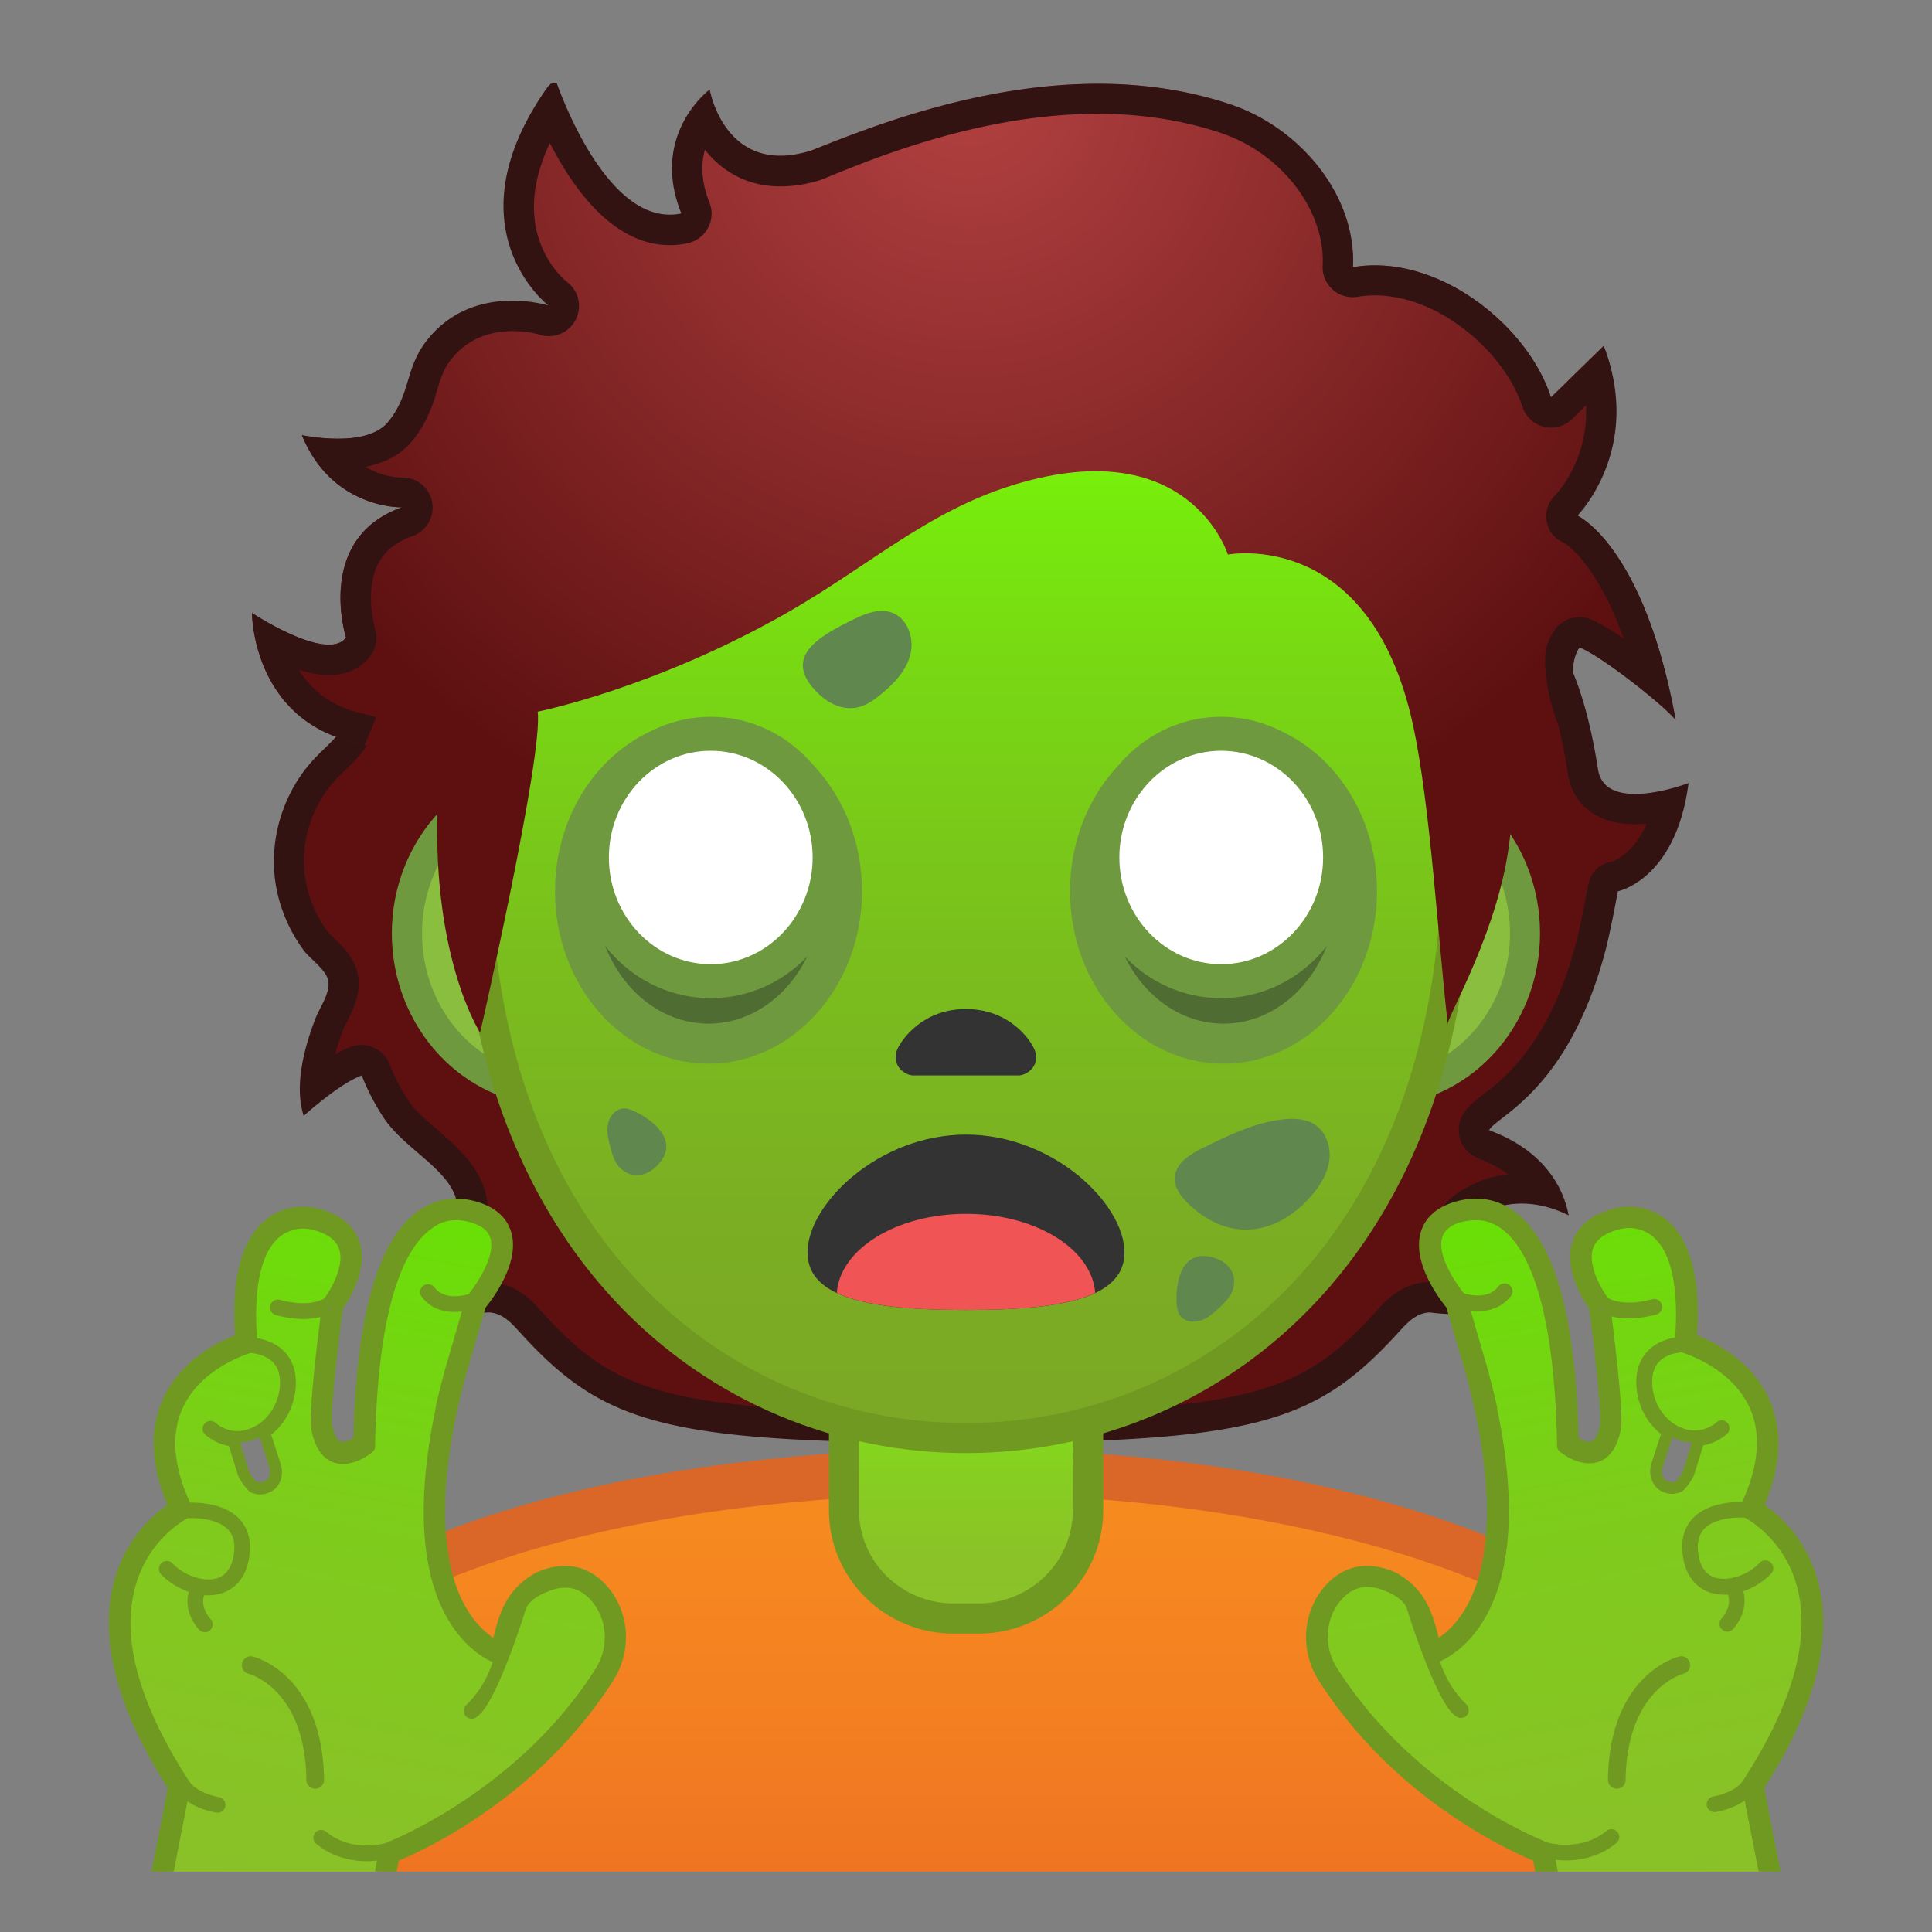 <svg viewBox="0 0 128 128" xmlns="http://www.w3.org/2000/svg" xmlns:xlink="http://www.w3.org/1999/xlink" width="512px" height="512px"><rect x="0" y="0" width="128" height="128" fill="#808080" stroke="none"/><defs><path id="a" d="M4 4h120v120H4z"/></defs><clipPath id="b"><use xlink:href="#a"/></clipPath><g clip-path="url(#b)"><radialGradient id="c" cx="65.928" cy="31.1" r="36.188" gradientUnits="userSpaceOnUse"><stop stop-color="#B34141" offset="0"/><stop stop-color="#5E1011" offset=".995"/></radialGradient><path d="M63.54 94.6c-20.03 0-23.29-1.36-28.54-7.19-.64-.71-1.45-1.43-2.63-1.46h-.12c-.02 0-.14.01-.33.01-.74 0-2.38-.13-3.87-1.11.97-.55 2.16-1.44 2.79-2.76 1.46-3.06-.74-4.95-2.5-6.47-.8-.69-1.64-1.41-2.14-2.19-.88-1.37-1.29-2.51-1.29-2.52-.15-.41-.53-.67-.94-.67a.96.96 0 0 0-.33.06c-.87.31-1.93 1.04-2.77 1.69.03-1.17.35-2.59.98-4.19.07-.17.17-.36.27-.56.37-.72.83-1.62.59-2.58-.18-.73-.76-1.29-1.27-1.78-.2-.19-.4-.39-.51-.53-.98-1.33-1.59-2.87-1.74-4.48-.24-2.52.65-5.12 2.4-6.96.18-.19.38-.38.57-.57.52-.5 1.05-1.02 1.47-1.68.27-.43.37-.97.47-1.49.02-.13.06-.3.09-.44.09 0 .5.02.59.02.79-.01 1.53-.02 2.27-.02.99 0 1.97.01 2.96.02l1.24.01c1.79.01 3.59.03 5.39.05 2.98.03 5.95.07 8.93.07h35.98c3.7 0 7.37-.77 10.92-1.52 3.39-.71 6.89-1.45 10.33-1.48.89 1.66 1.63 4.2 2.09 7.23.11.75.68 2.49 3.45 2.49.78 0 1.58-.14 2.26-.3-1.02 4.13-3.49 4.74-3.61 4.77-.39.09-.7.4-.78.8 0 .03-.5 2.68-.8 3.84-1.84 6.99-5 9.43-6.51 10.61-.47.36-.8.62-1.02.94-.1.13-.17.28-.2.45-.06.37.03.87.8 1.17 2 .78 3.15 1.91 3.79 3.01-.49-.1-.98-.15-1.46-.15-2.55 0-4.05 1.43-4.11 1.49-.2.19-.31.46-.3.73.04 2.32 1.35 3.91 2.55 4.87-.87.18-1.71.23-2.37.23-.98 0-1.67-.11-1.67-.11-.05-.01-.11-.01-.16-.01h-.02c-1.18.03-1.99.75-2.63 1.46-5.27 5.84-8.53 7.2-28.56 7.2z" fill="url(#c)"/><path d="M102.17 44.9c.72 1.55 1.31 3.76 1.71 6.37.32 2.09 1.98 3.34 4.44 3.34.26 0 .52-.01.78-.04-.88 1.99-2.12 2.46-2.34 2.53-.84.12-1.4.75-1.55 1.59-.14.73-.54 2.83-.79 3.76-1.75 6.66-4.73 8.96-6.16 10.07-.5.39-.92.71-1.22 1.15-.19.25-.32.55-.37.88-.04.27-.18 1.64 1.43 2.27.7.27 1.31.6 1.82.98-2.37.27-3.77 1.56-3.94 1.72-.4.38-.62.92-.61 1.47.03 1.69.63 3.04 1.42 4.08h-.24c-.89 0-1.51-.1-1.51-.1-.11-.02-.22-.03-.33-.03h-.05c-1.77.04-2.88 1.27-3.35 1.79-5.01 5.56-8.17 6.85-27.79 6.85s-22.79-1.3-27.79-6.85c-.47-.52-1.58-1.75-3.35-1.79h-.04c-.06 0-.13 0-.19.01-.03 0-.12.01-.25.01-.4 0-1.1-.04-1.87-.28.66-.57 1.28-1.28 1.7-2.17 1.79-3.75-.95-6.1-2.75-7.66-.78-.67-1.53-1.31-1.95-1.97-.81-1.26-1.19-2.3-1.19-2.31a2.008 2.008 0 0 0-2.55-1.23c-.35.12-.72.3-1.09.51.14-.51.32-1.08.57-1.71.04-.11.14-.29.23-.47.4-.78 1-1.95.67-3.27-.25-1.01-.97-1.7-1.55-2.26-.13-.13-.34-.32-.4-.4a8.13 8.13 0 0 1-1.55-3.97c-.21-2.24.58-4.55 2.13-6.18.17-.18.36-.36.54-.54.53-.52 1.14-1.1 1.62-1.86.29-.46.43-.97.53-1.46.68-.01 1.36-.01 2.04-.01.99 0 1.97.01 2.96.02l1.24.01c1.8.01 3.6.03 5.4.05 2.92.03 5.94.07 8.92.07h35.98c3.81 0 7.53-.79 11.13-1.54 3.28-.67 6.39-1.33 9.51-1.43M102.95 42.89c-7.18 0-14.22 3-21.42 3H45.55c-4.77 0-9.54-.09-14.31-.12-1.4-.01-2.81-.03-4.21-.03-.75 0-1.49 0-2.23.02h-.03c-.17 0-.4-.02-.63-.02-.28 0-.55.03-.68.17-.35.35-.34 1.69-.69 2.23-.5.8-1.28 1.42-1.92 2.1-1.93 2.04-2.93 4.94-2.66 7.74.17 1.79.86 3.53 1.93 4.98.43.58 1.44 1.25 1.61 1.95.2.83-.53 1.8-.82 2.54-.73 1.89-1.44 4.45-.79 6.48 0 0 2.37-2.15 3.85-2.68 0 0 .43 1.23 1.4 2.73 1.76 2.74 6.27 4.14 4.58 7.69-.99 2.07-3.73 2.93-3.73 2.93 1.96 2.15 4.67 2.37 5.71 2.37.27 0 .43-.02.43-.02.8.02 1.38.55 1.91 1.13 5.61 6.23 9.52 7.51 29.28 7.51s23.67-1.29 29.28-7.51c.53-.58 1.11-1.11 1.91-1.13 0 0 .75.12 1.84.12 1.31 0 3.11-.18 4.71-.97 0 0-3.83-1.55-3.89-5.15 0 0 1.24-1.21 3.41-1.21.89 0 1.94.2 3.12.78-.9-4.56-5.55-5.64-5.26-5.66.47-.91 5.24-2.59 7.7-11.9.32-1.21.82-3.91.82-3.91s3.85-.76 4.68-7.17c0 0-1.88.72-3.54.72-1.19 0-2.27-.37-2.46-1.64-.47-3.05-1.28-6.12-2.5-8.08-.15.01-.29.01-.42.01z" fill="#331212"/></g><g clip-path="url(#b)"><linearGradient id="d" x1="64" x2="64" y1="97.5" y2="130.5" gradientUnits="userSpaceOnUse"><stop stop-color="#F78C1F" offset=".004"/><stop stop-color="#F37F21" offset=".497"/><stop stop-color="#ED6D23" offset="1"/></linearGradient><path d="M13.5 130.5v-9.44c0-16.24 25.36-23.53 50.5-23.56h.13c25.03 0 50.37 8.09 50.37 23.56v9.44h-101z" fill="url(#d)"/><path d="M64.13 99c12.9 0 25.42 2.19 34.36 6 6.62 2.83 14.51 7.91 14.51 16.05V129H15v-7.94c0-15.2 24.61-22.03 49-22.06h.13m0-3H64c-25.49.03-52 7.28-52 25.06V132h104v-10.94C116 104.3 89.74 96 64.13 96z" fill="#DA6727"/></g><g clip-path="url(#b)"><linearGradient id="e" x1="64" x2="64" y1="87.152" y2="109.7" gradientUnits="userSpaceOnUse"><stop stop-color="#76FF05" offset="0"/><stop stop-color="#79F70A" offset=".058"/><stop stop-color="#81DE18" offset=".267"/><stop stop-color="#87CD22" offset=".487"/><stop stop-color="#8BC228" offset=".722"/><stop stop-color="#8CBF2A" offset="1"/></linearGradient><path d="M63.17 107.23c-4 0-7.26-3.22-7.26-7.17v-8.98h16.16v8.98c0 3.96-3.25 7.17-7.26 7.17h-1.64z" fill="url(#e)"/><path d="M71.08 92.08v7.98c0 3.4-2.81 6.17-6.26 6.17h-1.65c-3.45 0-6.26-2.77-6.26-6.17v-7.98h14.17m2-2H54.92v9.98c0 4.51 3.7 8.17 8.26 8.17h1.65c4.56 0 8.26-3.66 8.26-8.17v-9.98h-.01z" fill="#709921"/></g><g clip-path="url(#b)"><path d="M36.67 72.26c-5.36 0-9.71-4.67-9.71-10.41s4.36-10.41 9.71-10.41h54.65c5.36 0 9.71 4.67 9.71 10.41s-4.36 10.41-9.71 10.41H36.67z" fill="#8ABE3F"/><path d="M91.33 52.43c4.8 0 8.71 4.22 8.71 9.41s-3.91 9.41-8.71 9.41H36.67c-4.8 0-8.71-4.22-8.71-9.41s3.91-9.41 8.71-9.41h54.66m0-2H36.67c-5.89 0-10.71 5.14-10.71 11.41 0 6.28 4.82 11.41 10.71 11.41h54.65c5.89 0 10.71-5.14 10.71-11.41.01-6.27-4.81-11.41-10.7-11.41z" fill="#6F993F"/></g><g clip-path="url(#b)"><linearGradient id="f" x1="64" x2="64" y1="94.591" y2="12.825" gradientUnits="userSpaceOnUse"><stop stop-color="#7BA825" offset=".005"/><stop stop-color="#7BAE23" offset=".168"/><stop stop-color="#7ABE1D" offset=".382"/><stop stop-color="#78D913" offset=".623"/><stop stop-color="#76FF05" offset=".883"/><stop stop-color="#76FF05" offset=".885"/></linearGradient><path d="M64 95.27c-15.66 0-32.52-12.14-32.52-38.81 0-12.38 3.56-23.79 10.02-32.13 6.05-7.8 14.25-12.27 22.5-12.27s16.45 4.47 22.5 12.27c6.46 8.34 10.02 19.75 10.02 32.13 0 12.09-3.51 22.19-10.14 29.21-5.86 6.19-13.81 9.6-22.38 9.6z" fill="url(#f)"/><path d="M64 13.07c7.94 0 15.85 4.33 21.71 11.88 6.33 8.16 9.81 19.35 9.81 31.52 0 11.83-3.41 21.7-9.87 28.52-5.67 5.99-13.36 9.29-21.65 9.29s-15.98-3.3-21.65-9.29c-6.46-6.82-9.87-16.69-9.87-28.52 0-12.16 3.49-23.35 9.81-31.52C48.15 17.4 56.06 13.07 64 13.07m0-2c-17.4 0-33.52 18.61-33.52 45.39 0 26.64 16.61 39.81 33.52 39.81S97.52 83.1 97.52 56.46c0-26.78-16.12-45.39-33.52-45.39z" fill="#709921"/></g><g clip-path="url(#b)"><path d="M46.94 69.14c-4.88 0-8.84-4.53-8.84-10.1s3.97-10.1 8.84-10.1 8.84 4.53 8.84 10.1-3.97 10.1-8.84 10.1z" fill="#4F6C32"/><path d="M46.94 50.26c4.15 0 7.52 3.94 7.52 8.78s-3.37 8.78-7.52 8.78-7.52-3.94-7.52-8.78 3.37-8.78 7.52-8.78m0-2.65c-5.61 0-10.17 5.12-10.17 11.43s4.55 11.43 10.17 11.43c5.61 0 10.17-5.12 10.17-11.43s-4.56-11.43-10.17-11.43z" fill="#6F993F"/><path d="M47.08 65.01c-4.34 0-7.88-3.68-7.88-8.2s3.53-8.2 7.88-8.2 7.88 3.68 7.88 8.2-3.53 8.2-7.88 8.2z" fill="#fff"/><path d="M47.09 49.74c3.72 0 6.75 3.17 6.75 7.07s-3.03 7.07-6.75 7.07-6.75-3.17-6.75-7.07 3.02-7.07 6.75-7.07m0-2.25c-4.97 0-9 4.17-9 9.32s4.03 9.32 9 9.32 9-4.17 9-9.32-4.03-9.32-9-9.32z" fill="#6F993F"/></g><g clip-path="url(#b)"><path d="M81.06 69.14c-4.88 0-8.84-4.53-8.84-10.1s3.97-10.1 8.84-10.1 8.84 4.53 8.84 10.1-3.96 10.1-8.84 10.1z" fill="#4F6C32"/><path d="M81.06 50.26c4.15 0 7.52 3.94 7.52 8.78s-3.37 8.78-7.52 8.78-7.52-3.94-7.52-8.78 3.38-8.78 7.52-8.78m0-2.65c-5.61 0-10.17 5.12-10.17 11.43s4.55 11.43 10.17 11.43 10.17-5.12 10.17-11.43-4.55-11.43-10.17-11.43z" fill="#6F993F"/><path d="M80.92 65.01c-4.34 0-7.88-3.68-7.88-8.2s3.53-8.2 7.88-8.2 7.88 3.68 7.88 8.2c-.01 4.52-3.54 8.2-7.88 8.2z" fill="#fff"/><path d="M80.91 49.74c3.72 0 6.75 3.17 6.75 7.07s-3.03 7.07-6.75 7.07-6.75-3.17-6.75-7.07 3.03-7.07 6.75-7.07m0-2.25c-4.97 0-9 4.17-9 9.32s4.03 9.32 9 9.32 9-4.17 9-9.32-4.02-9.32-9-9.32z" fill="#6F993F"/></g><g clip-path="url(#b)"><defs><path id="g" d="M64 4.03h-.04c-45.43.24-36.12 52.14-36.12 52.14s5.1 8.99 5.1 8.81c-.03-1.41.46-6.89.46-6.89l-2.68-2.92s3.89-25.44 6.79-24.91c4.45.81 26.54 2 26.57 2 7.83 0 14.92-.36 19.37-1.17 2.9-.53 9.64 1.7 10.68 4.45 1.33 3.54 3.13 19.71 3.13 19.71l-2.68 2.83s.49 5.51.46 6.89c0 .18 5.1-8.81 5.1-8.81S109.44 4.27 64 4.03z"/></defs></g><path d="M78.64 79.66c-.44-.45-.85-1.01-.81-1.64.05-.96 1.03-1.56 1.89-1.98 1.69-.83 3.41-1.67 5.28-1.88.73-.08 1.51-.05 2.12.35.72.48 1.05 1.42.96 2.28s-.54 1.65-1.1 2.32c-2.4 2.85-5.68 3.21-8.34.55zM81.43 83.96c.28.34.41.79.29 1.34-.14.62-.62 1.04-1.07 1.46-.36.33-.74.64-1.21.76s-1.03 0-1.29-.41c-.13-.21-.17-.47-.19-.71-.1-1.37.28-3.45 2.09-3.16.56.09 1.07.33 1.38.72zM42.48 77.84c-.43.08-.89-.02-1.32-.39-.48-.42-.62-1.04-.77-1.64-.12-.47-.21-.96-.09-1.43s.5-.9.98-.94c.25-.02.49.07.72.17 1.25.57 2.89 1.89 1.77 3.34-.34.46-.8.79-1.29.89zM56.68 40.97c.76-.37 1.63-.67 2.42-.38 1.03.38 1.48 1.69 1.22 2.75-.26 1.07-1.06 1.92-1.91 2.62-.49.41-1.03.8-1.66.92-.88.17-1.79-.24-2.44-.84-2.65-2.47-.08-3.88 2.37-5.07z" clip-path="url(#b)" fill="#60874E"/><path d="M60.14 71.17c.11.04.21.07.32.08h7.07c.11-.01.22-.04.32-.08.64-.26.99-.92.69-1.63s-1.71-2.69-4.55-2.69-4.25 1.99-4.55 2.69c-.29.71.06 1.37.7 1.63z" clip-path="url(#b)" fill="#333"/><g clip-path="url(#b)"><path d="M74.5 82.98c0 3.21-4.7 3.81-10.5 3.81s-10.5-.6-10.5-3.81 4.7-7.81 10.5-7.81 10.5 4.6 10.5 7.81z" fill="#333"/><path d="M64 86.79c3.54 0 6.66-.23 8.56-1.13-.21-2.92-3.96-5.24-8.56-5.24s-8.35 2.33-8.56 5.24c1.9.9 5.02 1.13 8.56 1.13z" fill="#F05455"/></g><g clip-path="url(#b)"><path d="M88.57 110.55c5.16 8.13 13.62 11.43 13.97 11.57.18.05 2.24.57 3.88-.77.22-.18.55-.15.73.07s.15.55-.07.73c-.73.6-1.51.9-2.23 1.04-.7.14-1.34.12-1.81.07l.17.86c1.64-.13 4.19.03 5.81 1.83.55.61.72 1.43.46 2.2-.26.78-.9 1.34-1.7 1.5l-3.35.66 3.01 15.33 2.74 2.05 2.54-4.37a.48.48 0 0 1 .38-.25c.16-.02.32.04.44.15l2.07 2.11 1.85-3.31c.12-.22.38-.32.61-.24l2.07.67-1-5.1a3.75 3.75 0 0 1-2.77-2.91l-1.32-6.71c-.01-.04-.03-.06-.04-.07-.02-.01-.06-.03-.11-.01-.04.02-.07.09-.06.15l.3 1.53c.16.81-.37 1.6-1.19 1.77a1.5 1.5 0 0 1-1.76-1.18l-.42-2.12a6.32 6.32 0 0 1 1.91-5.88l2.05-1.91-.13-.66c-.41.29-1.02.58-1.9.75a.516.516 0 0 1-.61-.41c-.06-.28.13-.56.41-.61 1.5-.3 1.94-.99 1.97-1.03l.01-.01s.01-.01.01-.02c3.33-5.14 4.52-9.49 3.55-12.95-.82-2.92-3-4.23-3.43-4.47-.59-.04-1.98.02-2.67.72-.36.36-.5.85-.43 1.51.1.93.47 1.52 1.1 1.73.87.29 2.2-.14 2.98-.97a.522.522 0 1 1 .76.72c-.45.48-1.12.91-1.84 1.16.18.64.14 1.57-.66 2.5a.512.512 0 0 1-.73.05.512.512 0 0 1-.05-.73c.6-.7.54-1.28.43-1.6-.41.03-.82-.01-1.21-.14-.59-.2-1.62-.81-1.8-2.61-.1-.97.15-1.76.73-2.35.94-.95 2.51-1.04 3.23-1.03 1.1-2.43 1.27-4.54.48-6.26-1.15-2.52-4.01-3.5-4.5-3.65-.23.02-1.01.11-1.51.64-.34.37-.48.89-.43 1.56.09 1.24.83 2.32 1.88 2.77.83.35 1.7.22 2.39-.35.22-.18.55-.15.73.07s.15.55-.07.73c-.47.39-1 .64-1.55.74l-.61 1.97c.05.07.12.16.23.21.22.1.53 0 .75-.11a.52.52 0 0 1 .44.94c-.21.1-.42.17-.62.21-.36.07-.69.04-.99-.09-.15-.07-.27-.15-.37-.24-.07.05-.15.1-.23.15a1.45 1.45 0 0 1-1.15.07 1.468 1.468 0 0 1-.91-1.83l.66-2.04c-.92-.73-1.53-1.87-1.62-3.12-.07-.97.17-1.76.71-2.35.58-.62 1.35-.85 1.85-.93.17-2.25.15-6.58-2.5-7.19-.44-.1-.95-.07-1.47.1-.82.26-1.3.66-1.48 1.23-.34 1.1.56 2.65.99 3.23.18.12 1.08.6 2.95.1.28-.07.56.09.64.37.07.28-.09.56-.37.64-.2.05-.39.1-.57.13-1.06.21-1.84.14-2.38-.01.23 1.83.72 5.83.64 7.27 0 .02 0 .04-.01.06-.22 1.23-.71 2-1.47 2.29-1.19.44-2.45-.54-2.59-.66a.508.508 0 0 1-.19-.39c-.18-9.89-2.14-13.3-3.75-14.43-.82-.57-1.76-.67-2.79-.31-.63.22-1 .55-1.12 1.02-.31 1.16.87 2.95 1.46 3.67.38.12 1.61.4 2.27-.46.17-.23.5-.27.73-.1s.27.5.1.73c-.44.57-.99.84-1.54.94-.4.08-.79.07-1.12.03l1.15 3.96c.1.39.2.76.29 1.13.09.11.33.36.76.44.59.12 1.33-.12 2.16-.69.24-.16.56-.1.72.13.16.24.1.56-.13.72-.65.45-1.27.73-1.86.85-.39.08-.77.08-1.13 0-.07-.02-.14-.03-.21-.05 1.58 7.53.47 11.69-.83 13.9-1.02 1.74-2.27 2.51-2.96 2.83.32.95.81 1.91 1.77 2.86a.522.522 0 1 1-.74.74c-1.39-1.37-1.91-2.77-2.26-4.05-.2.79-.58 1.66-1.25 2.56-.08.11-.2.18-.32.2-.14.03-.29 0-.41-.09a.525.525 0 0 1-.11-.73c1.87-2.55 1.12-4.73.99-5.06-.28-.4-.65-.75-1.18-1.06-1.23-.55-2.22-.37-3.02.55-1.1 1.22-1.21 3.08-.3 4.5zm19.31 7.71c-.95-6.06 2.74-7.74 2.89-7.8.26-.12.57.01.68.27s-.01.57-.27.68c-.03.01-3.11 1.42-2.28 6.69.04.28-.14.54-.41.59h-.02a.512.512 0 0 1-.59-.43z" fill="none"/><path d="M111.75 95.8c-.27-.04-.53-.12-.8-.23l-.59 1.82a.421.421 0 1 0 .8.26l.59-1.85z" fill="none"/><path d="M87.69 111.11c4.97 7.82 12.66 11.25 14.23 11.88l.35 1.79 1.03 5.22 3.15 16.04c.02.13.1.24.2.32l3.37 2.52c.12.09.27.12.41.09.15-.03.27-.12.35-.25l2.48-4.28 2.08 2.11c.11.12.28.17.44.15s.31-.12.38-.26l1.98-3.54 2.51.81c.18.06.37.02.51-.11s.2-.31.17-.49l-1.24-6.3-3.29-16.73-.33-1.69c3.42-5.33 4.62-9.92 3.56-13.65-.81-2.85-2.73-4.34-3.61-4.89 1.19-2.67 1.33-5.03.42-7.02-1.19-2.59-3.8-3.74-4.82-4.1.39-4.78-.78-7.73-3.3-8.31-.63-.14-1.33-.1-2.02.12-1.15.37-1.88 1.01-2.16 1.91-.52 1.66.76 3.61 1.12 4.11.12.9.81 6.18.74 7.84-.11.58-.33 1.28-.81 1.46-.44.17-1.05-.13-1.39-.35-.17-8.14-1.58-13.19-4.19-15-1.09-.76-2.38-.91-3.73-.44-.97.34-1.57.92-1.79 1.73-.49 1.83 1.25 4.11 1.69 4.64l1.37 4.69c2.23 8.44 1.28 12.95.09 15.25-.87 1.67-1.96 2.42-2.57 2.73-.04-.14-.07-.29-.11-.43-.4-1.58-.78-3.07-2.6-4.11a.076.076 0 0 0-.04-.02c-2.1-.95-3.47-.09-4.25.8-1.38 1.58-1.53 3.95-.38 5.76z" fill="none" stroke="#709921" stroke-linecap="round" stroke-linejoin="round" stroke-miterlimit="10" stroke-width=".782"/><linearGradient id="h" x1="1776.5" x2="1776.5" y1="-96.059" y2="-32.276" gradientTransform="scale(-1 1) rotate(11.122 -66.867 -9635.791)" gradientUnits="userSpaceOnUse"><stop stop-color="#68E005" offset="0"/><stop stop-color="#6EDB0B" offset=".071"/><stop stop-color="#7FCB1C" offset=".349"/><stop stop-color="#89C227" offset=".647"/><stop stop-color="#8CBF2A" offset="1"/></linearGradient><path d="M109.95 148.01l-2.84-2.12-.04-.12-4.45-22.6.25-.29h.18c.23.02.45.04.68.04.36 0 .71-.03 1.04-.1.77-.15 1.46-.47 2.06-.96.05-.04.06-.13.02-.18a.152.152 0 0 0-.1-.05 4.875 4.875 0 0 1-3.03 1.03c-.69 0-1.19-.13-1.28-.15-.4-.15-8.96-3.48-14.2-11.73-1-1.58-.87-3.62.31-4.98.58-.66 1.26-.99 2.03-.99.45 0 .93.12 1.44.34 1.21.49 1.48 1.18 1.52 1.31.96 3.08 2.32 6.45 3.07 6.95l.15.08.09-.04c.04-.04.04-.14 0-.18-.87-.86-1.44-1.79-1.86-3l-.11-.32.31-.17c.63-.29 1.82-1.02 2.79-2.68 1.22-2.08 2.35-6.13.78-13.62l-.09-.48h.02c-.1-.44-.29-1.19-.51-2.05l-1.32-4.52.59.07c.14.02.28.03.44.03.18 0 .37-.01.56-.05.54-.11.98-.38 1.3-.8l-.02-.18c-.04-.01-.07-.02-.09-.02-.04 0-.06.01-.08.04-.38.49-.96.75-1.67.75-.44 0-.82-.1-1.02-.15l-.09-.03-.08-.07c-.23-.28-1.97-2.5-1.56-4.05.16-.59.62-1.02 1.37-1.28.44-.15.87-.23 1.29-.23.67 0 1.29.2 1.86.59 1.69 1.18 3.74 4.69 3.92 14.74 0 .04.02.07.05.1.04.03.85.68 1.7.68.18 0 .35-.03.51-.09.62-.23 1.03-.9 1.22-1.99.07-1.44-.42-5.52-.64-7.2l-.02-.18.24-.27h.19l.09.01c.31.08.65.12 1.02.12s.76-.04 1.17-.12c.17-.03.35-.08.54-.13.07-.02.11-.09.09-.16s-.08-.1-.12-.1c-.62.16-1.17.24-1.67.24-.92 0-1.44-.27-1.62-.38l-.11-.1c-.16-.21-1.51-2.1-1.05-3.57.21-.69.78-1.18 1.73-1.48.36-.12.72-.17 1.06-.17.21 0 .42.02.62.07 2.89.67 3 5.05 2.8 7.6l-.02.31-.31.06c-.47.08-1.13.28-1.62.81-.47.5-.67 1.2-.61 2.05.08 1.12.62 2.16 1.47 2.83l.19.15-.04.25-.64 1.98c-.17.52 0 1.07.4 1.32.18.11.39.17.59.17.07 0 .14-.01.2-.02.09-.02.19-.05.28-.09.02-.02.35-.34.63-.89l.65-2.12.22-.06c.52-.1.98-.32 1.39-.66.06-.05.06-.13.02-.18a.135.135 0 0 0-.1-.05c-.58.45-1.17.67-1.79.67-.37 0-.73-.08-1.09-.23-1.18-.5-2.02-1.72-2.12-3.1-.06-.78.12-1.41.54-1.85.57-.62 1.42-.74 1.76-.77l.07-.01.07.02c.58.18 3.52 1.2 4.74 3.86.83 1.83.67 4.04-.48 6.58l-.1.23-.27.01c-.82 0-2.15.12-2.94.91-.5.5-.71 1.18-.62 2.03.16 1.58 1.03 2.11 1.54 2.28.25.08.53.13.82.13.08 0 .16 0 .24-.01l.3-.02.1.28c.13.37.24 1.12-.5 1.98l-.24.48.25-.3.11.03c.85-.94.77-1.76.66-2.17l-.1-.36.36-.13c.64-.22 1.25-.61 1.67-1.06a.12.12 0 0 0-.01-.18c-.05-.02-.08-.02-.11-.02s-.05.01-.07.03c-.68.72-1.72 1.18-2.66 1.18-.26 0-.51-.04-.73-.11-.55-.19-1.23-.69-1.37-2.06-.08-.77.1-1.38.54-1.82.76-.76 2.11-.84 2.65-.84.12 0 .23 0 .32.01l.08.01.08.04c.47.25 2.77 1.64 3.63 4.71 1.01 3.57-.2 8.04-3.6 13.27-.06.11-.59.91-2.24 1.23a.12.12 0 0 0-.1.15c.01.07.07.1.13.1.72-.14 1.31-.37 1.77-.69l.49-.34 4.69 23.87-.24.3h-.26l-2.1-.68h-.03c-.08 0-.12.03-.14.07l-1.94 3.48-.24.01h-.16l-.12-.12c-1.05-1.02-1.93-1.83-2.26-2.09l-2.65 4.56-.36.01-.1-.08z" fill="url(#h)"/><path d="M97.78 80.84c.59 0 1.13.17 1.63.52 1.61 1.12 3.57 4.54 3.75 14.43 0 .15.07.3.19.39.11.09.98.77 1.94.77.21 0 .43-.03.65-.11.76-.28 1.26-1.05 1.47-2.29 0-.02.01-.04.01-.06.07-1.44-.41-5.42-.64-7.26 0-.01 0-.01.01-.01.3.08.67.13 1.12.13.36 0 .78-.04 1.25-.13.18-.04.37-.08.57-.13a.523.523 0 0 0-.13-1.03c-.04 0-.09.01-.14.02-.61.16-1.12.22-1.53.22-.84 0-1.29-.24-1.41-.32-.43-.58-1.33-2.13-.99-3.23.18-.56.66-.96 1.48-1.23.32-.1.64-.16.94-.16.18 0 .36.02.53.06 2.65.61 2.67 4.93 2.5 7.19 0 .01 0 .01-.01.01-.5.08-1.27.31-1.84.93-.54.59-.79 1.38-.71 2.35.09 1.25.7 2.38 1.62 3.11 0 0 .01.01 0 .01l-.63 1.94c-.21.65-.01 1.41.57 1.78.25.15.52.23.79.23.09 0 .19-.01.28-.03.13-.03.26-.07.38-.13.08-.04.49-.43.8-1.07l.61-1.97s0-.01.01-.01c.55-.1 1.08-.35 1.55-.74a.521.521 0 0 0-.33-.92c-.12 0-.24.04-.33.12-.43.36-.94.55-1.46.55-.31 0-.62-.06-.93-.2-1.05-.45-1.79-1.53-1.88-2.77-.05-.67.1-1.19.43-1.56.49-.53 1.27-.63 1.51-.64.49.15 3.35 1.13 4.5 3.65.79 1.72.62 3.83-.48 6.25l-.01.01h-.1c-.76 0-2.22.13-3.12 1.03-.58.59-.83 1.37-.73 2.35.18 1.8 1.21 2.41 1.8 2.61.3.1.62.15.94.15.09 0 .18 0 .27-.01.11.32.17.9-.43 1.6a.52.52 0 0 0 .39.86c.03 0 .07 0 .1-.01.11-.02.21-.08.29-.17.8-.93.84-1.84.67-2.49 0-.01 0-.01.01-.01.72-.25 1.38-.68 1.83-1.16.2-.21.19-.54-.02-.74a.543.543 0 0 0-.36-.14c-.14 0-.28.05-.38.16-.61.65-1.58 1.06-2.38 1.06-.22 0-.42-.03-.6-.09-.64-.22-1.01-.8-1.1-1.73-.07-.65.08-1.15.43-1.51.59-.6 1.7-.73 2.38-.73.11 0 .21 0 .29.01.44.24 2.61 1.55 3.43 4.47.97 3.46-.22 7.82-3.55 12.95 0 0-.01.01-.01.02l-.01.01c-.03.04-.47.74-1.97 1.03a.52.52 0 0 0 .1 1.03c.03 0 .07 0 .1-.01.87-.17 1.48-.47 1.9-.75l.13.66 4.41 22.43c0 .01 0 .01-.01.01l-2.04-.66a.453.453 0 0 0-.16-.03c-.19 0-.37.1-.46.27l-1.83 3.28c0 .01-.01.01-.01.01-.12-.12-2.32-2.25-2.5-2.25-.16.02-.3.11-.38.25l-2.53 4.36-.01.01h-.01l-2.73-2.04v-.01l-4.4-22.36c0-.01 0-.01.01-.01.2.02.43.04.68.04.34 0 .72-.03 1.11-.11.72-.14 1.5-.45 2.23-1.04.22-.18.26-.51.07-.73a.516.516 0 0 0-.73-.07c-.9.73-1.93.91-2.7.91-.63 0-1.1-.12-1.18-.14-.36-.14-8.81-3.44-13.97-11.57-.91-1.43-.79-3.29.28-4.51.5-.57 1.07-.86 1.73-.86.4 0 .82.1 1.29.31 1.14.47 1.31 1.07 1.31 1.07.56 1.8 2.15 6.44 3.23 7.15a.53.53 0 0 0 .74 0c.2-.2.2-.53 0-.74-.96-.94-1.44-1.9-1.76-2.85 0-.01 0-.01.01-.01.69-.32 1.94-1.1 2.95-2.83 1.3-2.21 2.41-6.37.83-13.9.06 0-.5-2.15-.6-2.54l-1.15-3.96a3.636 3.636 0 0 0 1.12-.03c.54-.11 1.1-.38 1.54-.94.18-.23.13-.55-.1-.73a.539.539 0 0 0-.32-.11c-.16 0-.31.07-.41.2-.36.47-.89.6-1.36.6-.39 0-.73-.09-.91-.14h-.01c-.59-.73-1.77-2.51-1.45-3.67.13-.46.49-.79 1.12-1.02.36-.09.75-.16 1.12-.16M97.78 80.06c-.46 0-.93.09-1.42.25-.88.31-1.43.83-1.62 1.55-.46 1.7 1.25 3.93 1.6 4.36l.07.09.23.79 1.15 3.96c.12.45.27 1.05.39 1.54l.2.94c1.54 7.37.45 11.32-.74 13.34-.92 1.56-2.03 2.25-2.61 2.51l-.06.03c-.36-.94-.73-2-1.07-3.1-.04-.14-.34-.98-1.76-1.56-.54-.24-1.08-.37-1.58-.37-.89 0-1.67.38-2.32 1.13-1.3 1.49-1.44 3.73-.35 5.45 5.3 8.35 13.98 11.74 14.35 11.88l.08.02h.02l-.15.18.07.37 4.4 22.36.06.3.25.19 2.73 2.04.21.16h.72l.24-.4 2.3-3.96c.47.42 1.22 1.13 1.89 1.78l.23.22h.78l.23-.42 1.73-3.1 1.85.6.12.04h.5l.24-.29.23-.28-.07-.37-4.41-22.43-.13-.66-.17-.84c3.42-5.3 4.62-9.84 3.59-13.5a8.37 8.37 0 0 0-3.7-4.88l.05-.11c1.2-2.64 1.36-4.97.48-6.9-1.22-2.67-4.06-3.77-4.87-4.04l.02-.23c.36-4.62-.75-7.46-3.1-8.01-.23-.05-.46-.08-.7-.08-.38 0-.78.06-1.18.19-1.07.34-1.73.93-1.99 1.74-.52 1.66.94 3.7 1.11 3.92l.08.11.12.08c.03.02.06.04.11.06l-.23.26.04.36c.45 3.54.69 6.14.64 7.12-.16.91-.49 1.48-.97 1.66-.12.04-.24.07-.38.07-.51 0-1.06-.31-1.35-.52-.16-8.13-1.53-13.15-4.08-14.93-.65-.45-1.35-.67-2.1-.67zm12.99 18.14c-.13 0-.26-.04-.38-.11-.25-.15-.35-.53-.24-.87l.63-1.94.02-.06c.08.04.15.07.23.11.35.15.7.23 1.06.25l-.59 1.89c-.19.36-.4.6-.49.69-.04.01-.08.03-.12.03-.03.01-.07.01-.12.01z" fill="#709921"/><path d="M106.53 117.91c0 .33.26.59.58.6h.02c.31-.01.57-.26.57-.58.08-6.05 3.79-7.03 3.83-7.04.32-.08.51-.4.43-.71a.584.584 0 0 0-.71-.43c-.18.04-4.62 1.21-4.72 8.16z" fill="#709921"/><path d="M39.15 106.04c-.8-.92-1.79-1.1-3.02-.55-.53.31-.9.66-1.18 1.06-.13.33-.88 2.51.99 5.06.17.23.12.56-.11.73-.12.09-.27.12-.41.09a.505.505 0 0 1-.32-.2c-.66-.9-1.04-1.77-1.25-2.56-.35 1.28-.87 2.68-2.26 4.05-.2.2-.53.2-.74 0-.2-.2-.2-.53 0-.74.96-.95 1.44-1.91 1.77-2.86-.69-.32-1.94-1.09-2.96-2.83-1.3-2.21-2.41-6.37-.83-13.9-.07.02-.13.04-.21.05-.36.08-.73.07-1.13 0-.58-.11-1.2-.4-1.86-.85a.507.507 0 0 1-.13-.72c.16-.24.49-.3.72-.13.83.57 1.57.81 2.16.69.43-.09.67-.34.76-.44.09-.37.18-.75.29-1.13l1.15-3.96c-.33.04-.72.05-1.12-.03-.54-.11-1.1-.37-1.54-.94a.525.525 0 0 1 .1-.73c.23-.17.55-.13.73.1.66.86 1.89.57 2.27.46.59-.72 1.77-2.51 1.46-3.67-.13-.46-.49-.79-1.12-1.02-1.03-.36-1.97-.26-2.79.31-1.61 1.12-3.57 4.54-3.75 14.43 0 .15-.07.3-.19.39-.14.11-1.4 1.1-2.59.66-.76-.28-1.26-1.05-1.47-2.29 0-.02-.01-.04-.01-.06-.07-1.45.41-5.45.64-7.27-.54.14-1.32.22-2.38.01-.18-.04-.37-.08-.57-.13a.523.523 0 0 1 .27-1.01c1.87.5 2.77.02 2.95-.1.43-.58 1.33-2.13.99-3.23-.18-.56-.66-.96-1.48-1.23-.52-.17-1.03-.2-1.47-.1-2.65.61-2.67 4.95-2.5 7.19.49.08 1.27.31 1.85.93.54.59.79 1.38.71 2.35-.09 1.25-.7 2.39-1.62 3.12l.66 2.04c.25.76-.15 1.56-.91 1.83a1.443 1.443 0 0 1-1.38-.22c-.1.09-.23.17-.37.24-.3.13-.63.16-.99.09-.2-.04-.4-.11-.62-.21a.52.52 0 0 1 .44-.94c.22.1.52.2.75.11.11-.05.18-.14.23-.21l-.61-1.97c-.55-.1-1.08-.35-1.55-.74-.22-.18-.25-.51-.07-.73s.51-.25.73-.07c.69.58 1.56.7 2.39.35 1.05-.45 1.79-1.53 1.88-2.77.05-.67-.1-1.19-.43-1.56-.49-.53-1.27-.63-1.51-.64-.49.15-3.35 1.13-4.5 3.65-.79 1.73-.62 3.83.48 6.26.72-.01 2.28.08 3.23 1.03.58.59.83 1.37.73 2.35-.18 1.8-1.21 2.41-1.8 2.61-.39.13-.8.17-1.21.14-.11.32-.17.9.43 1.6a.52.52 0 0 1-.49.85.512.512 0 0 1-.29-.17c-.81-.93-.84-1.85-.66-2.5-.73-.25-1.39-.68-1.84-1.16a.522.522 0 1 1 .76-.72c.78.83 2.12 1.26 2.98.97.64-.22 1.01-.8 1.1-1.73.07-.65-.08-1.15-.43-1.51-.69-.7-2.08-.76-2.67-.72-.43.24-2.61 1.55-3.43 4.47-.98 3.45.21 7.81 3.55 12.94 0 0 .01.01.01.02l.01.01c.03.04.47.74 1.97 1.03a.52.52 0 0 1-.2 1.02c-.87-.17-1.48-.47-1.9-.75l-.14.67 2.05 1.91a6.344 6.344 0 0 1 1.91 5.88l-.42 2.12c-.16.81-.95 1.34-1.76 1.18s-1.35-.95-1.19-1.77l.3-1.53c.01-.06-.02-.13-.06-.15-.05-.02-.09 0-.11.01-.01.01-.04.03-.04.07l-1.32 6.71a3.75 3.75 0 0 1-2.77 2.91l-1 5.1 2.07-.67c.24-.08.49.02.61.24l1.85 3.31 2.07-2.11c.11-.12.28-.17.44-.15s.3.11.38.25l2.54 4.37 2.74-2.05 3.01-15.33-3.35-.66c-.81-.16-1.44-.72-1.7-1.5s-.09-1.6.46-2.2c1.62-1.8 4.17-1.95 5.81-1.83l.17-.86c-.47.05-1.11.07-1.81-.07-.72-.14-1.5-.45-2.23-1.04a.512.512 0 0 1-.07-.73c.18-.22.51-.26.73-.07 1.64 1.34 3.7.82 3.88.77.35-.14 8.81-3.44 13.97-11.57.9-1.41.79-3.27-.29-4.5zm-19.62 12.65h-.02a.51.51 0 0 1-.41-.59c.83-5.27-2.25-6.68-2.28-6.69-.26-.11-.38-.42-.27-.68s.42-.38.68-.27c.16.07 3.84 1.75 2.89 7.8-.04.28-.31.48-.59.43z" fill="none"/><path d="M16.25 95.8c.27-.04.53-.12.8-.23l.59 1.82a.421.421 0 1 1-.8.26l-.59-1.85z" fill="none"/><path d="M40.31 111.11c-4.97 7.82-12.66 11.25-14.23 11.88l-.35 1.79L24.7 130l-3.15 16.04a.52.52 0 0 1-.2.32l-3.37 2.52c-.12.09-.27.12-.41.09a.528.528 0 0 1-.35-.25l-2.48-4.28-2.08 2.11c-.11.12-.28.17-.44.15s-.31-.12-.38-.26l-1.98-3.54-2.51.81c-.18.06-.37.02-.51-.11a.531.531 0 0 1-.17-.49l1.24-6.3 3.29-16.73.33-1.69c-3.42-5.33-4.62-9.92-3.56-13.65.81-2.85 2.73-4.34 3.61-4.89-1.19-2.67-1.33-5.03-.42-7.02 1.19-2.59 3.8-3.74 4.82-4.1-.39-4.78.78-7.73 3.3-8.31.63-.14 1.33-.1 2.02.12 1.15.37 1.88 1.01 2.16 1.91.52 1.66-.76 3.61-1.12 4.11-.12.9-.81 6.18-.74 7.84.11.58.33 1.28.81 1.46.44.17 1.05-.13 1.39-.35.17-8.14 1.58-13.19 4.19-15 1.09-.76 2.38-.91 3.73-.44.97.34 1.57.92 1.79 1.73.49 1.83-1.25 4.11-1.69 4.64l-1.37 4.69c-2.23 8.44-1.28 12.95-.09 15.25.87 1.67 1.96 2.42 2.57 2.73.04-.14.07-.29.11-.43.4-1.58.78-3.07 2.6-4.11.01-.01.03-.02.04-.02 2.1-.95 3.47-.09 4.25.8 1.38 1.58 1.53 3.95.38 5.76z" fill="none" stroke="#709921" stroke-linecap="round" stroke-linejoin="round" stroke-miterlimit="10" stroke-width=".782"/><linearGradient id="i" x1="74.356" x2="74.356" y1="238.64" y2="302.42" gradientTransform="rotate(11.128 864.533 -69.768)" gradientUnits="userSpaceOnUse"><stop stop-color="#68E005" offset="0"/><stop stop-color="#6EDB0B" offset=".071"/><stop stop-color="#7FCB1C" offset=".349"/><stop stop-color="#89C227" offset=".647"/><stop stop-color="#8CBF2A" offset="1"/></linearGradient><path d="M17.62 148.08l-.13-.18-2.55-4.39c-.29.23-1.04.91-2.24 2.07l-.11.11-.19.03h-.23l-1.95-3.5a.139.139 0 0 0-.12-.07l-2.14.69h-.25l-.24-.29.03-.19 4.66-23.68.49.34c.46.32 1.05.55 1.75.69h.01c.07 0 .13-.04.14-.1l-.1-.15c-1.61-.32-2.14-1.07-2.23-1.21-3.41-5.25-4.62-9.72-3.61-13.29.86-3.07 3.17-4.46 3.62-4.71l.09-.05h.1c.06-.01.17-.01.29-.01.55 0 1.9.08 2.65.84.44.44.62 1.06.54 1.82-.14 1.37-.82 1.88-1.36 2.06-.22.07-.46.11-.73.11-.94 0-1.99-.46-2.67-1.19-.03-.04-.07-.04-.09-.04-.14.08-.14.17-.09.22.42.45 1.03.83 1.68 1.06l.34.12-.08.36c-.12.42-.19 1.24.58 2.14l.1.04.13-.12c-.77-.95-.67-1.71-.54-2.08l.1-.28.3.02c.08.01.16.01.24.01.29 0 .57-.04.82-.13.51-.17 1.38-.7 1.54-2.28.09-.85-.12-1.53-.62-2.03-.79-.8-2.12-.91-2.85-.91-.26 0-.41-.1-.47-.25-1.14-2.52-1.3-4.73-.47-6.56 1.21-2.66 4.16-3.68 4.74-3.86l.07-.02.07.01c.34.03 1.2.15 1.76.77.41.45.59 1.07.54 1.85-.1 1.38-.93 2.6-2.12 3.1-.35.15-.72.23-1.08.23-.62 0-1.21-.22-1.71-.64-.04-.01-.08-.02-.1-.02-.04 0-.06.01-.08.03l.02.18c.41.34.87.56 1.37.65l.22.04.09.21.62 1.99c.25.49.58.81.64.85.06.03.15.06.25.08.07.01.13.02.2.02.2 0 .41-.06.59-.17.4-.25.57-.8.4-1.32l-.71-2.21.23-.18c.84-.67 1.38-1.7 1.46-2.83.06-.86-.14-1.55-.61-2.06-.49-.52-1.15-.73-1.62-.81l-.3-.05-.04-.31c-.2-2.55-.09-6.93 2.8-7.6.2-.04.4-.07.62-.07.34 0 .7.06 1.06.17.95.3 1.52.79 1.73 1.48.46 1.47-.89 3.36-1.05 3.58l-.04.05-.06.04c-.19.12-.71.39-1.63.39-.5 0-1.05-.08-1.63-.24h-.02c-.07 0-.12.03-.14.09-.02.07.02.14.09.16.19.05.37.09.54.13.41.08.81.12 1.17.12s.71-.04 1.02-.12l.05-.01h.23l.24.26-.02.18c-.22 1.69-.71 5.77-.64 7.2.19 1.1.61 1.77 1.23 2 .16.06.33.09.51.09.85 0 1.66-.66 1.7-.68.03-.02.05-.06.05-.1.18-10.05 2.23-13.56 3.92-14.74.57-.39 1.19-.59 1.86-.59.41 0 .85.08 1.29.23.75.26 1.21.7 1.37 1.28.42 1.54-1.33 3.77-1.53 4.02l-.07.09-.11.04c-.21.06-.59.16-1.03.16-.72 0-1.3-.26-1.67-.75-.04-.05-.08-.05-.1-.05l-.13.11c.35.52.79.79 1.33.89.19.04.38.05.56.05.15 0 .3-.01.44-.03l.59-.07-1.32 4.53c-.15.56-.39 1.5-.51 2.04h.02l-.1.47c-1.57 7.49-.44 11.54.78 13.62.97 1.66 2.16 2.38 2.78 2.67l.3.14-.09.34c-.42 1.23-.99 2.16-1.86 3.02-.05.05-.05.13 0 .18l.09.04.03-.03.12-.06c.75-.5 2.11-3.87 3.07-6.95.04-.13.3-.81 1.53-1.32.5-.22.98-.34 1.43-.34.77 0 1.45.33 2.03.99 1.18 1.36 1.31 3.41.31 4.98-5.23 8.24-13.8 11.58-14.16 11.72-.13.04-.64.17-1.32.17-.79 0-1.94-.17-2.95-1-.04-.01-.07-.02-.1-.02-.04 0-.06.01-.08.04-.04.05-.03.14.02.18.6.49 1.29.81 2.06.96.33.07.68.1 1.04.1.23 0 .45-.01.64-.04l.21-.02.26.31-.03.19-4.42 22.5-.12.1-2.84 2.12h-.39z" fill="url(#i)"/><path d="M30.22 80.84c.37 0 .76.07 1.16.21.63.22 1 .55 1.12 1.02.31 1.16-.87 2.94-1.45 3.67h-.01c-.17.05-.52.14-.91.14-.47 0-1-.13-1.36-.6-.1-.13-.26-.2-.41-.2a.523.523 0 0 0-.42.84c.43.57.99.84 1.54.94a3.548 3.548 0 0 0 1.12.03l-1.15 3.96c-.1.38-.66 2.54-.6 2.54-1.58 7.53-.47 11.69.83 13.9 1.02 1.73 2.26 2.51 2.95 2.83.01 0 .01.01.01.01-.32.95-.81 1.9-1.76 2.85a.522.522 0 1 0 .74.74c1.08-.71 2.67-5.35 3.23-7.15 0 0 .17-.6 1.31-1.07.46-.21.89-.31 1.29-.31.66 0 1.23.29 1.73.86 1.07 1.23 1.18 3.08.28 4.51-5.16 8.12-13.61 11.43-13.97 11.57-.08.02-.55.14-1.18.14-.77 0-1.8-.17-2.7-.91a.516.516 0 0 0-.73.07c-.18.22-.15.55.07.73.73.6 1.51.9 2.23 1.04a5.702 5.702 0 0 0 1.79.07c.01 0 .01.01.01.01l-4.4 22.36v.01l-2.73 2.04h-.01s-.01 0-.01-.01l-2.53-4.36a.48.48 0 0 0-.38-.25c-.17 0-2.37 2.13-2.5 2.25l-.01-.01-1.83-3.28a.542.542 0 0 0-.46-.27c-.05 0-.11.01-.16.03l-2.04.66c-.01 0-.01-.01-.01-.01L12.29 120l.13-.66c.41.29 1.02.58 1.9.75a.522.522 0 0 0 .61-.41.516.516 0 0 0-.41-.61c-1.5-.3-1.94-.99-1.97-1.03 0-.01-.01-.01-.01-.01 0-.01-.01-.01-.01-.02-3.33-5.14-4.53-9.49-3.55-12.95.82-2.91 3-4.23 3.43-4.47.08-.01.18-.01.29-.01.67 0 1.78.13 2.38.73.36.36.5.85.43 1.51-.1.93-.47 1.52-1.1 1.73-.18.06-.39.09-.6.09-.8 0-1.77-.41-2.38-1.06a.507.507 0 0 0-.38-.16c-.13 0-.26.05-.36.14-.21.2-.22.53-.02.74.45.48 1.11.91 1.83 1.16.01 0 .01.01.01.01-.18.64-.14 1.56.67 2.49a.512.512 0 0 0 .73.05c.22-.19.24-.52.05-.73-.6-.7-.54-1.28-.43-1.6.09.01.18.01.27.01.32 0 .64-.05.94-.15.59-.2 1.62-.81 1.8-2.61.1-.97-.15-1.76-.73-2.35-.9-.9-2.37-1.03-3.12-1.03h-.1s-.01 0-.01-.01c-1.1-2.43-1.26-4.53-.48-6.25 1.15-2.52 4.01-3.5 4.5-3.65.23.02 1.01.11 1.51.64.34.37.48.89.43 1.56-.09 1.24-.83 2.32-1.88 2.77-.31.13-.62.2-.93.2-.52 0-1.03-.19-1.46-.55a.537.537 0 0 0-.33-.12.521.521 0 0 0-.33.92c.47.39.99.64 1.55.74 0 0 .01 0 .01.01l.61 1.97c.31.63.72 1.02.8 1.07.12.06.25.1.38.13.09.02.19.03.28.03.27 0 .54-.08.79-.23.58-.36.78-1.12.57-1.78l-.63-1.94v-.01c.92-.73 1.52-1.86 1.62-3.11.07-.97-.17-1.76-.71-2.35-.57-.62-1.34-.84-1.84-.93-.01 0-.01 0-.01-.01-.17-2.25-.15-6.58 2.5-7.19.17-.04.35-.06.53-.06.3 0 .62.05.94.16.82.26 1.3.66 1.48 1.23.34 1.1-.56 2.65-.99 3.23-.12.08-.57.32-1.41.32-.41 0-.92-.06-1.53-.22-.05-.01-.09-.02-.14-.02-.23 0-.44.15-.5.39-.07.28.09.56.37.64.2.05.39.1.57.13.47.09.88.13 1.25.13.45 0 .82-.06 1.12-.13.01 0 .01.01.01.01-.24 1.84-.71 5.81-.64 7.26 0 .02 0 .04.01.06.22 1.23.71 2 1.47 2.29.22.08.44.11.65.11.96 0 1.83-.68 1.94-.77.12-.1.19-.24.19-.39.18-9.89 2.14-13.3 3.75-14.43.49-.38 1.03-.56 1.62-.56M30.22 80.06c-.75 0-1.45.22-2.08.66-2.55 1.78-3.93 6.8-4.08 14.93-.29.21-.85.52-1.35.52-.14 0-.26-.02-.38-.06-.48-.18-.81-.75-.98-1.69-.05-.95.19-3.54.64-7.09l.04-.35-.23-.27c.04-.02.08-.04.1-.06l.12-.08.09-.12c.17-.22 1.62-2.26 1.1-3.92-.25-.81-.92-1.4-1.99-1.74-.4-.13-.8-.19-1.18-.19-.24 0-.48.03-.7.08-2.36.54-3.46 3.39-3.1 8.01l.02.23c-.81.27-3.65 1.37-4.86 4.04-.88 1.94-.72 4.26.48 6.9l.05.11c-.67.39-2.85 1.86-3.7 4.88-1.03 3.66.18 8.21 3.59 13.5l-.17.84-.13.66-4.41 22.43-.07.36.24.3.23.28h.51l.12-.04 1.84-.6 1.73 3.1.22.4.47.01h.32l.23-.22c.74-.72 1.45-1.38 1.89-1.77l2.3 3.96.23.39.46.01h.26l.22-.16 2.73-2.04.24-.18.06-.3 4.4-22.36.07-.36-.15-.19h.02l.08-.02c.37-.14 9.05-3.53 14.35-11.88 1.09-1.72.95-3.96-.35-5.45-.65-.75-1.43-1.13-2.32-1.13-.5 0-1.04.13-1.6.38-1.39.57-1.69 1.41-1.74 1.57-.34 1.1-.71 2.15-1.07 3.09l-.06-.03c-.58-.27-1.69-.95-2.61-2.51-1.19-2.02-2.28-5.97-.73-13.34l.2-.94c.12-.49.27-1.09.4-1.55l1.38-4.74.07-.08c.35-.43 2.06-2.67 1.6-4.36-.19-.72-.74-1.24-1.62-1.55a4.29 4.29 0 0 0-1.44-.27zM15.91 95.58a3.28 3.28 0 0 0 1.29-.36l.02.06.63 1.94c.11.34.01.72-.24.87a.67.67 0 0 1-.38.11c-.04 0-.09 0-.13-.01l-.12-.03c-.09-.09-.3-.33-.49-.69l-.58-1.89z" fill="#709921"/><path d="M21.47 117.91c0 .33-.26.59-.58.6h-.02a.585.585 0 0 1-.57-.58c-.08-6.05-3.79-7.03-3.83-7.04a.584.584 0 0 1-.43-.71c.08-.32.4-.51.71-.43.18.04 4.62 1.21 4.72 8.16z" fill="#709921"/></g><radialGradient id="j" cx="64.179" cy="5.796" r="53.866" gradientUnits="userSpaceOnUse"><stop stop-color="#B34141" offset="0"/><stop stop-color="#5E1011" offset=".995"/></radialGradient><path d="M111.01 47.7c-2.09-11.54-6.51-13.54-6.51-13.54s4.08-5.58 1.74-11.24l-3.49 3.41c-1.56-4.81-7.56-9.58-13.13-8.63.23-4.8-3.55-9.25-8.1-10.78-10.95-3.68-22.65 1-27.8 3.06C48 11.75 47 5.92 47 5.92s-3 4.58-1.25 8.52c-5.12 2.19-9.62-6.94-9.62-6.94-4.17 3.03.96 13.17.96 13.17s-5.63-2.82-8.52 3.02c-1.07 2.17-2.81 4.23-2.81 4.23-1.26 1.83-5.76.91-5.76.91 2 4.92 6.63 4.78 6.63 4.78-5.8 2.05-3.71 8.63-3.71 8.63-1.25 1.67-6.23-1.63-6.23-1.63s0 7.04 6.83 8.58c1.74.39 1.71.92 3.23 1.99.15.11 2.29 1.23 2.29 1.29-.62 10.74 2.77 15.95 2.77 15.95s4.21-18.45 3.81-21.27c0 0 7.76-1.54 16.57-6.58 5.95-3.41 10.02-7.41 16.71-8.91 10.18-2.29 12.45 5.08 12.45 5.08s9.42-1.81 12.26 11.27c1.17 5.38 1.67 14.37 2.31 19.84-.06-.48 3.5-6.4 4.12-12.4.34-3.32 2.52-6.15 3.76-9.24.43-1.07.25-2.52.84-3.33 1.5.59 5.72 3.96 6.37 4.82z" fill="url(#j)"/><defs><path id="k" d="M5.5 35.67s12 15.67 12.67 15.17 5.98-1.46 5.98-1.46L25.56 46l10.6-12.5L77.33 16l17.83 12.67s7.67 12.15 7.29 14.21.69 4.9.69 4.9L116 50l-8.58-32.5L71.67 1.33 36.5 5.54l-31 30.13z"/></defs><clipPath id="l"><use xlink:href="#k"/></clipPath><g clip-path="url(#l)"><path d="M72.74 7.54c2.91 0 5.65.43 8.15 1.27 4.02 1.35 6.92 5.13 6.74 8.79a1.992 1.992 0 0 0 2.34 2.06c.36-.06.74-.09 1.12-.09 4.35 0 8.64 3.88 9.77 7.37a2.003 2.003 0 0 0 1.9 1.39 2 2 0 0 0 1.4-.57l.92-.9c.16 3.6-1.89 5.79-2 5.9-.48.48-.75 1.15-.6 1.81.14.65.54 1.16 1.16 1.4.26.17 2.23 1.54 3.92 6.32-.87-.59-1.66-1.06-2.21-1.27a1.94 1.94 0 0 0-.71-.13c-.65 0-1.27.31-1.65.87-.7 1.03-.79 2.23-.78 2.88-.39 1.48-1.16 2.99-1.9 4.46-1 1.98-2.03 4.02-2.25 6.16-.15 1.45-.49 2.91-.92 4.29-.39-4.24-.86-8.7-1.56-11.95-.66-3.02-3.53-12.87-12.97-12.93-1.37-2.41-4.5-5.43-10.01-5.43-1.3 0-2.69.17-4.13.49-5.02 1.13-8.58 3.5-12.35 6.02-1.55 1.04-3.16 2.11-4.91 3.11-8.39 4.8-15.89 6.34-15.96 6.35-1.03.2-1.72 1.19-1.59 2.24.15 1.17-.87 6.91-2.22 13.38-.36-2.19-.57-4.93-.38-8.22.08-1.31-.64-1.7-2.54-2.73l-.65-.35c-.38-.27-.64-.5-.89-.72-.78-.69-1.45-1.2-3-1.55-2.15-.48-3.42-1.66-4.18-2.88.68.21 1.36.35 2 .35 1.56 0 2.39-.8 2.74-1.27.39-.52.5-1.19.31-1.8 0-.01-.39-1.31-.24-2.73.19-1.74 1.05-2.82 2.71-3.41.93-.33 1.49-1.28 1.31-2.25-.18-.95-.99-1.63-1.95-1.63h-.06c-.19 0-1.26-.03-2.4-.71 1.35-.27 2.4-.85 3.12-1.75.99-1.23 1.35-2.41 1.63-3.36.25-.82.43-1.41.95-2.05.98-1.21 2.34-1.83 4.05-1.83 1.02 0 1.78.23 1.78.23.2.07.41.1.61.1a1.996 1.996 0 0 0 1.22-3.58c-.19-.15-4-3.2-1.15-9.21 1.55 3.03 4.21 6.76 7.94 6.76.4 0 .8-.04 1.2-.13.58-.13 1.07-.5 1.34-1.02.28-.52.31-1.14.09-1.68-.57-1.41-.55-2.58-.3-3.49 1.06 1.34 2.69 2.43 5.02 2.43.83 0 1.71-.14 2.62-.42.05-.02.1-.03.15-.05 3.72-1.55 10.69-4.34 18.25-4.34M36.75 5.12c-7.38 9.75-.42 15.12-.42 15.12s-1.01-.32-2.39-.32c-1.68 0-3.92.47-5.61 2.57-1.52 1.89-1.08 3.54-2.58 5.42-.74.93-2.16 1.16-3.4 1.16-1.27 0-2.35-.24-2.35-.24 1.9 4.67 6.17 4.78 6.6 4.78h.04c-5.8 2.05-3.71 8.63-3.71 8.63-.25.34-.66.47-1.14.47-1.92 0-5.09-2.1-5.09-2.1s0 7.04 6.83 8.58c1.74.39 1.71.92 3.23 1.99.15.11 2.29 1.23 2.29 1.29-.62 10.74 2.77 15.95 2.77 15.95s4.21-18.45 3.81-21.27c0 0 7.76-1.54 16.57-6.58 5.95-3.41 10.02-7.41 16.71-8.91 1.37-.31 2.6-.44 3.69-.44 7.06 0 8.76 5.52 8.76 5.52s.44-.08 1.16-.08c2.61 0 8.87 1.11 11.1 11.36 1.17 5.38 1.67 14.37 2.31 19.84-.06-.48 3.5-6.4 4.12-12.4.35-3.34 3.28-6.8 4.17-10.63 0 0-.12-1.15.42-1.94 1.51.58 5.73 3.95 6.38 4.81-2.09-11.54-6.51-13.54-6.51-13.54s4.38-4.42 1.74-11.24l-3.49 3.41c-1.42-4.4-6.55-8.75-11.67-8.75-.49 0-.97.04-1.45.12.23-4.8-3.55-9.25-8.1-10.78-2.92-.98-5.9-1.37-8.79-1.37-7.94 0-15.24 2.92-19.01 4.43-.76.23-1.43.34-2.03.34-3.94 0-4.69-4.39-4.69-4.39s-4 2.96-1.88 8.21c-.26.06-.52.08-.78.08-4.65-.01-7.61-9.1-7.61-9.1z" fill="#331212"/></g></svg>